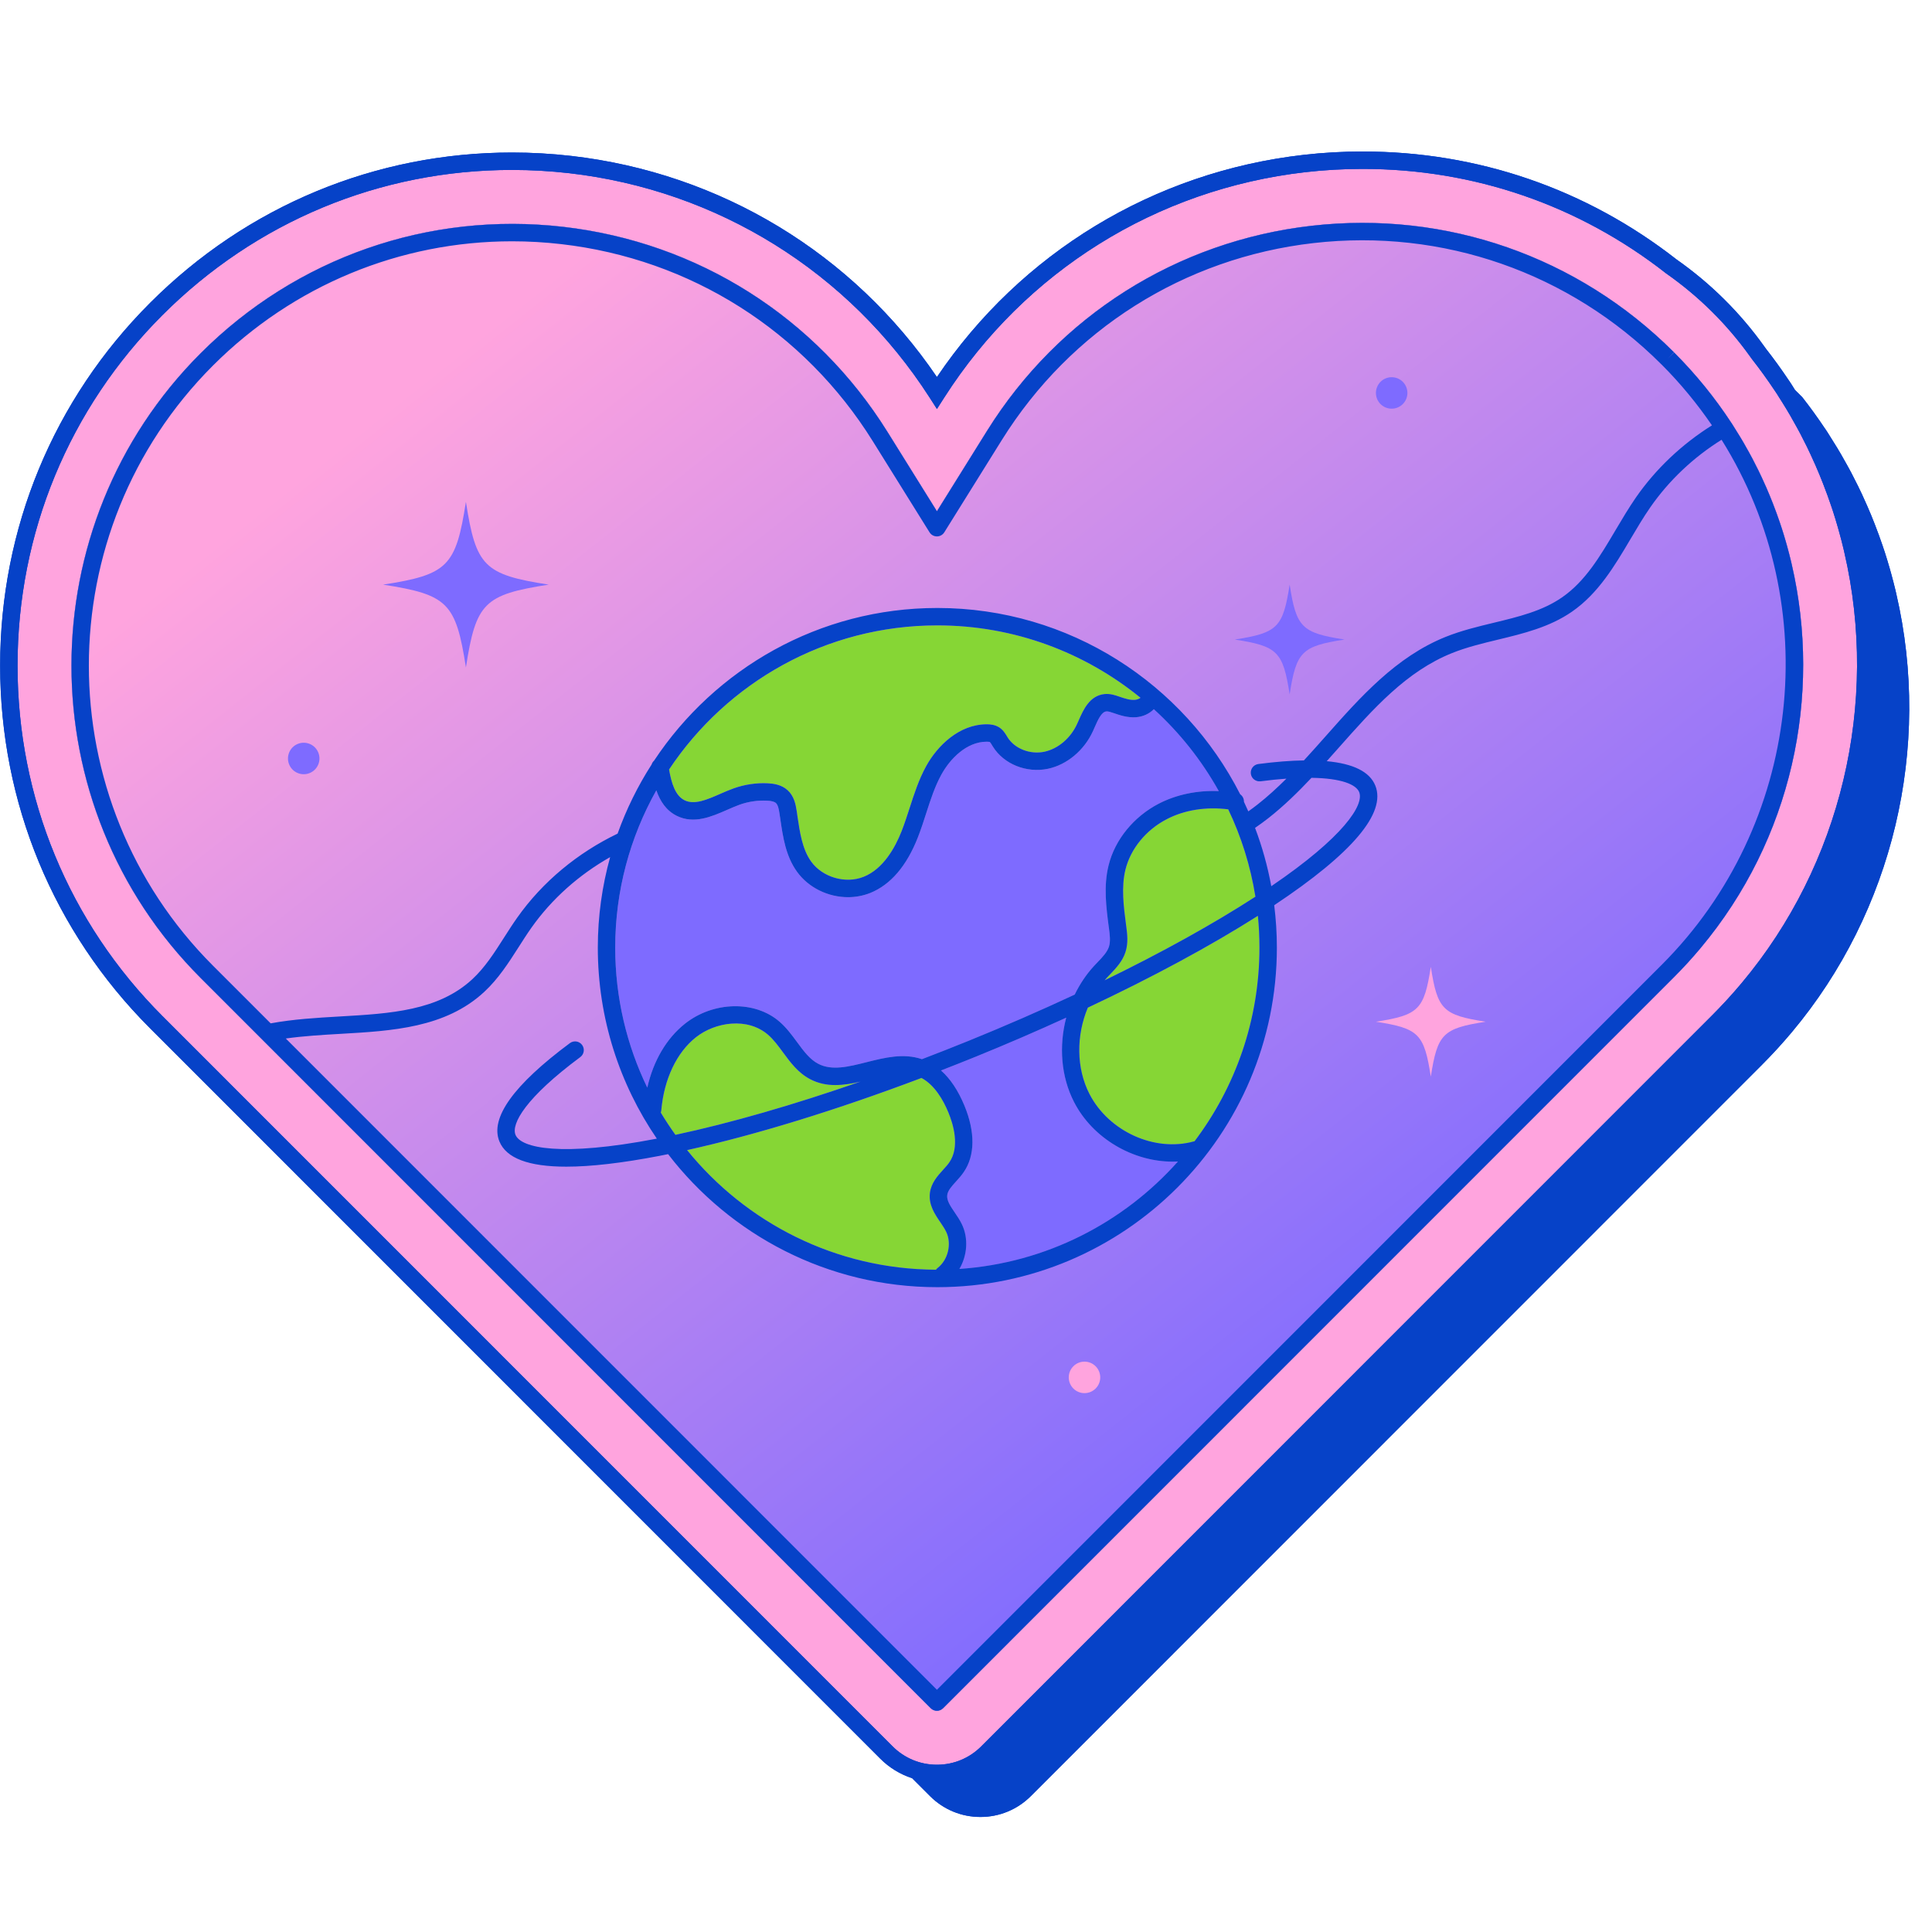 <svg xmlns="http://www.w3.org/2000/svg" xmlns:xlink="http://www.w3.org/1999/xlink" width="500" zoomAndPan="magnify" viewBox="0 0 375 375" height="500" preserveAspectRatio="xMidYMid meet" version="1.0"><defs><clipPath id="36f1ee2e07"><path d="M 0 29.406 L 371 29.406 L 371 352.656 L 0 352.656 Z M 0 29.406 " clip-rule="nonzero"/></clipPath><clipPath id="a4e2aa590c"><path d="M 13 43 L 350 43 L 350 333 L 13 333 Z M 13 43 " clip-rule="nonzero"/></clipPath><clipPath id="0ca25552a5"><path d="M 347.766 109.508 C 347.719 109.312 347.676 109.117 347.629 108.922 C 347.406 107.984 347.164 107.051 346.906 106.117 C 346.812 105.777 346.715 105.434 346.617 105.094 C 346.375 104.25 346.121 103.406 345.848 102.566 C 345.715 102.152 345.574 101.742 345.438 101.332 C 345.242 100.762 345.043 100.195 344.836 99.625 C 344.602 98.984 344.359 98.344 344.113 97.707 C 343.914 97.195 343.711 96.688 343.5 96.184 C 343.277 95.645 343.055 95.109 342.82 94.578 C 342.535 93.922 342.238 93.27 341.934 92.621 C 341.723 92.168 341.508 91.719 341.289 91.27 C 340.926 90.527 340.555 89.793 340.168 89.062 C 339.965 88.672 339.75 88.285 339.539 87.895 C 339.172 87.219 338.793 86.547 338.406 85.883 C 338.188 85.508 337.969 85.137 337.742 84.77 C 337.309 84.051 336.867 83.336 336.41 82.629 C 336.305 82.465 336.211 82.301 336.105 82.141 C 336.094 82.121 336.074 82.105 336.062 82.086 C 332.895 77.246 329.188 72.656 324.941 68.41 L 323.746 69.602 L 324.91 68.375 C 306.32 49.785 280.684 40.836 254.566 43.824 C 228.445 46.812 205.488 61.324 191.578 83.633 L 181.855 99.234 L 172.281 83.863 C 158.379 61.539 135.422 47.02 109.297 44.023 C 83.176 41.031 57.527 49.977 38.934 68.574 C 5.516 102 5.516 156.383 38.934 189.809 L 180.66 331.566 C 180.988 331.895 181.422 332.062 181.855 332.062 C 182.285 332.062 182.719 331.895 183.047 331.566 L 324.941 189.641 C 325.773 188.812 326.578 187.965 327.367 187.109 C 327.461 187.008 327.555 186.906 327.648 186.805 C 328.445 185.93 329.223 185.039 329.98 184.141 C 330.004 184.113 330.027 184.086 330.047 184.059 C 347.797 162.887 353.703 135.09 347.766 109.508 Z M 347.766 109.508 " clip-rule="nonzero"/></clipPath><linearGradient x1="84.002" gradientTransform="matrix(0.844, 0, 0, 0.845, 0.027, 29.406)" y1="-47.858" x2="410.779" gradientUnits="userSpaceOnUse" y2="364.682" id="d8f6267dc6"><stop stop-opacity="1" stop-color="rgb(100%, 64.299%, 87.099%)" offset="0"/><stop stop-opacity="1" stop-color="rgb(100%, 64.299%, 87.099%)" offset="0.125"/><stop stop-opacity="1" stop-color="rgb(100%, 64.299%, 87.099%)" offset="0.156"/><stop stop-opacity="1" stop-color="rgb(100%, 64.299%, 87.099%)" offset="0.164"/><stop stop-opacity="1" stop-color="rgb(99.728%, 64.18%, 87.167%)" offset="0.168"/><stop stop-opacity="1" stop-color="rgb(99.458%, 64.061%, 87.238%)" offset="0.172"/><stop stop-opacity="1" stop-color="rgb(99.136%, 63.919%, 87.318%)" offset="0.176"/><stop stop-opacity="1" stop-color="rgb(98.814%, 63.777%, 87.401%)" offset="0.18"/><stop stop-opacity="1" stop-color="rgb(98.492%, 63.635%, 87.483%)" offset="0.184"/><stop stop-opacity="1" stop-color="rgb(98.17%, 63.493%, 87.566%)" offset="0.188"/><stop stop-opacity="1" stop-color="rgb(97.849%, 63.351%, 87.646%)" offset="0.191"/><stop stop-opacity="1" stop-color="rgb(97.527%, 63.21%, 87.729%)" offset="0.195"/><stop stop-opacity="1" stop-color="rgb(97.205%, 63.068%, 87.811%)" offset="0.199"/><stop stop-opacity="1" stop-color="rgb(96.883%, 62.926%, 87.894%)" offset="0.203"/><stop stop-opacity="1" stop-color="rgb(96.561%, 62.784%, 87.976%)" offset="0.207"/><stop stop-opacity="1" stop-color="rgb(96.24%, 62.642%, 88.058%)" offset="0.211"/><stop stop-opacity="1" stop-color="rgb(95.918%, 62.5%, 88.139%)" offset="0.215"/><stop stop-opacity="1" stop-color="rgb(95.596%, 62.358%, 88.222%)" offset="0.219"/><stop stop-opacity="1" stop-color="rgb(95.274%, 62.216%, 88.304%)" offset="0.223"/><stop stop-opacity="1" stop-color="rgb(94.952%, 62.074%, 88.387%)" offset="0.227"/><stop stop-opacity="1" stop-color="rgb(94.63%, 61.932%, 88.467%)" offset="0.23"/><stop stop-opacity="1" stop-color="rgb(94.308%, 61.79%, 88.55%)" offset="0.234"/><stop stop-opacity="1" stop-color="rgb(93.987%, 61.649%, 88.632%)" offset="0.238"/><stop stop-opacity="1" stop-color="rgb(93.665%, 61.508%, 88.715%)" offset="0.242"/><stop stop-opacity="1" stop-color="rgb(93.343%, 61.366%, 88.795%)" offset="0.246"/><stop stop-opacity="1" stop-color="rgb(93.021%, 61.224%, 88.878%)" offset="0.25"/><stop stop-opacity="1" stop-color="rgb(92.699%, 61.082%, 88.96%)" offset="0.254"/><stop stop-opacity="1" stop-color="rgb(92.377%, 60.941%, 89.043%)" offset="0.258"/><stop stop-opacity="1" stop-color="rgb(92.055%, 60.799%, 89.124%)" offset="0.262"/><stop stop-opacity="1" stop-color="rgb(91.733%, 60.657%, 89.206%)" offset="0.266"/><stop stop-opacity="1" stop-color="rgb(91.411%, 60.515%, 89.288%)" offset="0.27"/><stop stop-opacity="1" stop-color="rgb(91.09%, 60.373%, 89.371%)" offset="0.273"/><stop stop-opacity="1" stop-color="rgb(90.768%, 60.231%, 89.453%)" offset="0.277"/><stop stop-opacity="1" stop-color="rgb(90.446%, 60.089%, 89.536%)" offset="0.281"/><stop stop-opacity="1" stop-color="rgb(90.125%, 59.947%, 89.616%)" offset="0.285"/><stop stop-opacity="1" stop-color="rgb(89.803%, 59.805%, 89.699%)" offset="0.289"/><stop stop-opacity="1" stop-color="rgb(89.481%, 59.663%, 89.781%)" offset="0.293"/><stop stop-opacity="1" stop-color="rgb(89.159%, 59.521%, 89.864%)" offset="0.297"/><stop stop-opacity="1" stop-color="rgb(88.837%, 59.38%, 89.944%)" offset="0.301"/><stop stop-opacity="1" stop-color="rgb(88.515%, 59.238%, 90.027%)" offset="0.305"/><stop stop-opacity="1" stop-color="rgb(88.193%, 59.096%, 90.109%)" offset="0.309"/><stop stop-opacity="1" stop-color="rgb(87.871%, 58.954%, 90.192%)" offset="0.312"/><stop stop-opacity="1" stop-color="rgb(87.549%, 58.812%, 90.273%)" offset="0.316"/><stop stop-opacity="1" stop-color="rgb(87.227%, 58.67%, 90.355%)" offset="0.32"/><stop stop-opacity="1" stop-color="rgb(86.905%, 58.528%, 90.437%)" offset="0.324"/><stop stop-opacity="1" stop-color="rgb(86.583%, 58.386%, 90.52%)" offset="0.328"/><stop stop-opacity="1" stop-color="rgb(86.261%, 58.244%, 90.601%)" offset="0.332"/><stop stop-opacity="1" stop-color="rgb(85.939%, 58.102%, 90.683%)" offset="0.336"/><stop stop-opacity="1" stop-color="rgb(85.617%, 57.961%, 90.765%)" offset="0.34"/><stop stop-opacity="1" stop-color="rgb(85.297%, 57.819%, 90.848%)" offset="0.344"/><stop stop-opacity="1" stop-color="rgb(84.975%, 57.677%, 90.93%)" offset="0.348"/><stop stop-opacity="1" stop-color="rgb(84.653%, 57.536%, 91.013%)" offset="0.352"/><stop stop-opacity="1" stop-color="rgb(84.331%, 57.394%, 91.093%)" offset="0.355"/><stop stop-opacity="1" stop-color="rgb(84.009%, 57.253%, 91.176%)" offset="0.359"/><stop stop-opacity="1" stop-color="rgb(83.687%, 57.111%, 91.258%)" offset="0.363"/><stop stop-opacity="1" stop-color="rgb(83.365%, 56.969%, 91.341%)" offset="0.367"/><stop stop-opacity="1" stop-color="rgb(83.043%, 56.827%, 91.422%)" offset="0.371"/><stop stop-opacity="1" stop-color="rgb(82.721%, 56.685%, 91.504%)" offset="0.375"/><stop stop-opacity="1" stop-color="rgb(82.399%, 56.543%, 91.586%)" offset="0.379"/><stop stop-opacity="1" stop-color="rgb(82.077%, 56.401%, 91.669%)" offset="0.383"/><stop stop-opacity="1" stop-color="rgb(81.755%, 56.259%, 91.75%)" offset="0.387"/><stop stop-opacity="1" stop-color="rgb(81.433%, 56.117%, 91.832%)" offset="0.391"/><stop stop-opacity="1" stop-color="rgb(81.111%, 55.975%, 91.914%)" offset="0.395"/><stop stop-opacity="1" stop-color="rgb(80.789%, 55.833%, 91.997%)" offset="0.398"/><stop stop-opacity="1" stop-color="rgb(80.467%, 55.692%, 92.078%)" offset="0.402"/><stop stop-opacity="1" stop-color="rgb(80.145%, 55.55%, 92.16%)" offset="0.406"/><stop stop-opacity="1" stop-color="rgb(79.823%, 55.408%, 92.242%)" offset="0.41"/><stop stop-opacity="1" stop-color="rgb(79.503%, 55.266%, 92.325%)" offset="0.414"/><stop stop-opacity="1" stop-color="rgb(79.181%, 55.124%, 92.407%)" offset="0.418"/><stop stop-opacity="1" stop-color="rgb(78.859%, 54.982%, 92.49%)" offset="0.422"/><stop stop-opacity="1" stop-color="rgb(78.537%, 54.84%, 92.57%)" offset="0.426"/><stop stop-opacity="1" stop-color="rgb(78.215%, 54.698%, 92.653%)" offset="0.43"/><stop stop-opacity="1" stop-color="rgb(77.893%, 54.556%, 92.735%)" offset="0.434"/><stop stop-opacity="1" stop-color="rgb(77.571%, 54.414%, 92.818%)" offset="0.438"/><stop stop-opacity="1" stop-color="rgb(77.249%, 54.272%, 92.899%)" offset="0.441"/><stop stop-opacity="1" stop-color="rgb(76.927%, 54.131%, 92.981%)" offset="0.445"/><stop stop-opacity="1" stop-color="rgb(76.605%, 53.989%, 93.063%)" offset="0.449"/><stop stop-opacity="1" stop-color="rgb(76.283%, 53.847%, 93.146%)" offset="0.453"/><stop stop-opacity="1" stop-color="rgb(75.961%, 53.705%, 93.227%)" offset="0.457"/><stop stop-opacity="1" stop-color="rgb(75.639%, 53.564%, 93.309%)" offset="0.461"/><stop stop-opacity="1" stop-color="rgb(75.317%, 53.423%, 93.391%)" offset="0.465"/><stop stop-opacity="1" stop-color="rgb(74.995%, 53.281%, 93.474%)" offset="0.469"/><stop stop-opacity="1" stop-color="rgb(74.673%, 53.139%, 93.555%)" offset="0.473"/><stop stop-opacity="1" stop-color="rgb(74.352%, 52.997%, 93.637%)" offset="0.477"/><stop stop-opacity="1" stop-color="rgb(74.03%, 52.855%, 93.719%)" offset="0.48"/><stop stop-opacity="1" stop-color="rgb(73.709%, 52.713%, 93.802%)" offset="0.484"/><stop stop-opacity="1" stop-color="rgb(73.387%, 52.571%, 93.884%)" offset="0.488"/><stop stop-opacity="1" stop-color="rgb(73.065%, 52.429%, 93.967%)" offset="0.492"/><stop stop-opacity="1" stop-color="rgb(72.743%, 52.287%, 94.048%)" offset="0.496"/><stop stop-opacity="1" stop-color="rgb(72.421%, 52.145%, 94.13%)" offset="0.5"/><stop stop-opacity="1" stop-color="rgb(72.099%, 52.003%, 94.212%)" offset="0.504"/><stop stop-opacity="1" stop-color="rgb(71.777%, 51.862%, 94.295%)" offset="0.508"/><stop stop-opacity="1" stop-color="rgb(71.455%, 51.72%, 94.376%)" offset="0.512"/><stop stop-opacity="1" stop-color="rgb(71.133%, 51.578%, 94.458%)" offset="0.516"/><stop stop-opacity="1" stop-color="rgb(70.811%, 51.436%, 94.54%)" offset="0.52"/><stop stop-opacity="1" stop-color="rgb(70.49%, 51.294%, 94.623%)" offset="0.523"/><stop stop-opacity="1" stop-color="rgb(70.168%, 51.152%, 94.704%)" offset="0.527"/><stop stop-opacity="1" stop-color="rgb(69.846%, 51.01%, 94.786%)" offset="0.531"/><stop stop-opacity="1" stop-color="rgb(69.524%, 50.868%, 94.868%)" offset="0.535"/><stop stop-opacity="1" stop-color="rgb(69.202%, 50.726%, 94.951%)" offset="0.539"/><stop stop-opacity="1" stop-color="rgb(68.88%, 50.584%, 95.032%)" offset="0.543"/><stop stop-opacity="1" stop-color="rgb(68.559%, 50.443%, 95.114%)" offset="0.547"/><stop stop-opacity="1" stop-color="rgb(68.237%, 50.301%, 95.197%)" offset="0.551"/><stop stop-opacity="1" stop-color="rgb(67.915%, 50.159%, 95.279%)" offset="0.555"/><stop stop-opacity="1" stop-color="rgb(67.593%, 50.017%, 95.361%)" offset="0.559"/><stop stop-opacity="1" stop-color="rgb(67.271%, 49.875%, 95.444%)" offset="0.562"/><stop stop-opacity="1" stop-color="rgb(66.949%, 49.733%, 95.525%)" offset="0.566"/><stop stop-opacity="1" stop-color="rgb(66.628%, 49.593%, 95.607%)" offset="0.57"/><stop stop-opacity="1" stop-color="rgb(66.306%, 49.451%, 95.689%)" offset="0.574"/><stop stop-opacity="1" stop-color="rgb(65.984%, 49.309%, 95.772%)" offset="0.578"/><stop stop-opacity="1" stop-color="rgb(65.662%, 49.167%, 95.853%)" offset="0.582"/><stop stop-opacity="1" stop-color="rgb(65.34%, 49.025%, 95.935%)" offset="0.586"/><stop stop-opacity="1" stop-color="rgb(65.018%, 48.883%, 96.017%)" offset="0.59"/><stop stop-opacity="1" stop-color="rgb(64.696%, 48.741%, 96.1%)" offset="0.594"/><stop stop-opacity="1" stop-color="rgb(64.374%, 48.599%, 96.181%)" offset="0.598"/><stop stop-opacity="1" stop-color="rgb(64.052%, 48.457%, 96.263%)" offset="0.602"/><stop stop-opacity="1" stop-color="rgb(63.73%, 48.315%, 96.346%)" offset="0.605"/><stop stop-opacity="1" stop-color="rgb(63.408%, 48.174%, 96.428%)" offset="0.609"/><stop stop-opacity="1" stop-color="rgb(63.086%, 48.032%, 96.509%)" offset="0.613"/><stop stop-opacity="1" stop-color="rgb(62.766%, 47.89%, 96.591%)" offset="0.617"/><stop stop-opacity="1" stop-color="rgb(62.444%, 47.748%, 96.674%)" offset="0.621"/><stop stop-opacity="1" stop-color="rgb(62.122%, 47.606%, 96.756%)" offset="0.625"/><stop stop-opacity="1" stop-color="rgb(61.8%, 47.464%, 96.838%)" offset="0.629"/><stop stop-opacity="1" stop-color="rgb(61.478%, 47.322%, 96.921%)" offset="0.633"/><stop stop-opacity="1" stop-color="rgb(61.156%, 47.18%, 97.002%)" offset="0.637"/><stop stop-opacity="1" stop-color="rgb(60.834%, 47.038%, 97.084%)" offset="0.641"/><stop stop-opacity="1" stop-color="rgb(60.512%, 46.896%, 97.166%)" offset="0.645"/><stop stop-opacity="1" stop-color="rgb(60.19%, 46.754%, 97.249%)" offset="0.648"/><stop stop-opacity="1" stop-color="rgb(59.868%, 46.613%, 97.33%)" offset="0.652"/><stop stop-opacity="1" stop-color="rgb(59.546%, 46.471%, 97.412%)" offset="0.656"/><stop stop-opacity="1" stop-color="rgb(59.224%, 46.329%, 97.495%)" offset="0.66"/><stop stop-opacity="1" stop-color="rgb(58.902%, 46.187%, 97.577%)" offset="0.664"/><stop stop-opacity="1" stop-color="rgb(58.58%, 46.045%, 97.658%)" offset="0.668"/><stop stop-opacity="1" stop-color="rgb(58.258%, 45.903%, 97.74%)" offset="0.672"/><stop stop-opacity="1" stop-color="rgb(57.936%, 45.761%, 97.823%)" offset="0.676"/><stop stop-opacity="1" stop-color="rgb(57.614%, 45.619%, 97.905%)" offset="0.68"/><stop stop-opacity="1" stop-color="rgb(57.292%, 45.477%, 97.986%)" offset="0.684"/><stop stop-opacity="1" stop-color="rgb(56.972%, 45.337%, 98.068%)" offset="0.688"/><stop stop-opacity="1" stop-color="rgb(56.65%, 45.195%, 98.151%)" offset="0.691"/><stop stop-opacity="1" stop-color="rgb(56.328%, 45.053%, 98.233%)" offset="0.695"/><stop stop-opacity="1" stop-color="rgb(56.006%, 44.911%, 98.315%)" offset="0.699"/><stop stop-opacity="1" stop-color="rgb(55.684%, 44.769%, 98.398%)" offset="0.703"/><stop stop-opacity="1" stop-color="rgb(55.362%, 44.627%, 98.479%)" offset="0.707"/><stop stop-opacity="1" stop-color="rgb(55.04%, 44.485%, 98.561%)" offset="0.711"/><stop stop-opacity="1" stop-color="rgb(54.718%, 44.344%, 98.643%)" offset="0.715"/><stop stop-opacity="1" stop-color="rgb(54.396%, 44.202%, 98.726%)" offset="0.719"/><stop stop-opacity="1" stop-color="rgb(54.074%, 44.06%, 98.807%)" offset="0.723"/><stop stop-opacity="1" stop-color="rgb(53.752%, 43.918%, 98.889%)" offset="0.727"/><stop stop-opacity="1" stop-color="rgb(53.43%, 43.776%, 98.972%)" offset="0.73"/><stop stop-opacity="1" stop-color="rgb(53.108%, 43.634%, 99.054%)" offset="0.734"/><stop stop-opacity="1" stop-color="rgb(52.786%, 43.492%, 99.135%)" offset="0.738"/><stop stop-opacity="1" stop-color="rgb(52.464%, 43.35%, 99.217%)" offset="0.742"/><stop stop-opacity="1" stop-color="rgb(52.142%, 43.208%, 99.3%)" offset="0.746"/><stop stop-opacity="1" stop-color="rgb(51.82%, 43.066%, 99.382%)" offset="0.75"/><stop stop-opacity="1" stop-color="rgb(51.498%, 42.925%, 99.463%)" offset="0.754"/><stop stop-opacity="1" stop-color="rgb(51.178%, 42.783%, 99.545%)" offset="0.758"/><stop stop-opacity="1" stop-color="rgb(50.856%, 42.641%, 99.628%)" offset="0.762"/><stop stop-opacity="1" stop-color="rgb(50.534%, 42.499%, 99.71%)" offset="0.766"/><stop stop-opacity="1" stop-color="rgb(50.212%, 42.357%, 99.792%)" offset="0.77"/><stop stop-opacity="1" stop-color="rgb(49.89%, 42.215%, 99.875%)" offset="0.773"/><stop stop-opacity="1" stop-color="rgb(49.644%, 42.107%, 99.937%)" offset="0.777"/><stop stop-opacity="1" stop-color="rgb(49.399%, 42%, 100%)" offset="0.781"/><stop stop-opacity="1" stop-color="rgb(49.399%, 42%, 100%)" offset="0.812"/><stop stop-opacity="1" stop-color="rgb(49.399%, 42%, 100%)" offset="0.875"/><stop stop-opacity="1" stop-color="rgb(49.399%, 42%, 100%)" offset="1"/></linearGradient><clipPath id="4018b0c307"><path d="M 0 29.406 L 371 29.406 L 371 352.656 L 0 352.656 Z M 0 29.406 " clip-rule="nonzero"/></clipPath></defs><g clip-path="url(#36f1ee2e07)"><path fill="#0642c8" d="M 368.066 115.254 L 367.902 114.539 C 367.656 113.512 367.379 112.434 367.078 111.344 C 366.969 110.953 366.859 110.566 366.746 110.164 C 366.465 109.199 366.176 108.234 365.871 107.289 C 365.746 106.902 365.617 106.516 365.484 106.129 L 365.395 105.863 C 365.172 105.215 364.941 104.562 364.715 103.93 C 364.445 103.195 364.168 102.457 363.879 101.715 C 363.652 101.137 363.422 100.562 363.188 99.988 C 362.93 99.367 362.668 98.75 362.406 98.152 C 362.078 97.402 361.742 96.656 361.391 95.902 C 361.148 95.391 360.902 94.875 360.656 94.367 C 360.242 93.523 359.816 92.684 359.367 91.828 C 359.133 91.383 358.891 90.938 358.656 90.512 C 358.234 89.738 357.801 88.969 357.359 88.211 C 357.109 87.781 356.855 87.355 356.605 86.938 C 356.109 86.117 355.602 85.301 355.078 84.488 L 355.09 84.508 C 354.977 84.32 354.859 84.133 354.727 83.926 L 354.238 83.188 L 354.203 83.148 C 352.824 81.082 351.367 79.066 349.828 77.105 L 348.398 75.68 C 348.293 75.516 348.195 75.348 348.09 75.184 C 347.965 74.98 347.84 74.777 347.691 74.547 L 347.203 73.812 L 347.102 73.672 C 345.723 71.609 344.246 69.574 342.758 67.676 L 342.422 67.211 C 337.738 60.66 332.02 54.996 325.43 50.371 C 307.883 36.656 286.801 29.406 264.457 29.406 C 260.648 29.406 256.793 29.625 252.992 30.062 C 223.941 33.387 198.16 49.051 181.855 73.184 C 165.551 49.176 139.824 33.582 110.875 30.262 C 107.07 29.828 103.203 29.605 99.391 29.605 C 72.898 29.605 47.949 39.965 29.141 58.781 C 10.367 77.559 0.027 102.566 0.027 129.191 C 0.027 155.82 10.367 180.824 29.141 199.605 L 170.859 341.355 C 172.621 343.117 174.734 344.395 177.035 345.145 L 180.5 348.605 C 183.117 351.227 186.598 352.672 190.301 352.672 C 194 352.672 197.48 351.227 200.094 348.613 L 341.984 206.688 C 342.863 205.812 343.766 204.867 344.75 203.801 L 345.066 203.457 C 345.961 202.48 346.859 201.453 347.695 200.457 L 347.812 200.32 C 367.43 176.922 374.996 145.102 368.066 115.254 Z M 368.066 115.254 " fill-opacity="1" fill-rule="nonzero"/></g><g clip-path="url(#a4e2aa590c)"><g clip-path="url(#0ca25552a5)"><path fill="url(#d8f6267dc6)" d="M 5.516 40.836 L 5.516 332.062 L 353.703 332.062 L 353.703 40.836 Z M 5.516 40.836 " fill-rule="nonzero"/></g></g><path fill="#ffa4de" d="M 277.719 187.66 C 276.43 195.977 275.383 197.023 267.066 198.316 C 275.383 199.609 276.43 200.656 277.719 208.973 C 279.012 200.656 280.059 199.609 288.371 198.316 C 280.059 197.023 279.012 195.977 277.719 187.66 Z M 277.719 187.66 " fill-opacity="1" fill-rule="nonzero"/><path fill="#ffa4de" d="M 210.5 264.293 C 208.812 264.293 207.445 265.664 207.445 267.352 C 207.445 269.039 208.812 270.406 210.5 270.406 C 212.188 270.406 213.555 269.039 213.555 267.352 C 213.555 265.664 212.188 264.293 210.5 264.293 Z M 210.5 264.293 " fill-opacity="1" fill-rule="nonzero"/><path fill="#ffa4de" d="M 357.812 106.473 C 357.574 105.473 357.301 104.418 357.004 103.348 C 356.898 102.961 356.789 102.578 356.676 102.184 C 356.402 101.238 356.121 100.293 355.82 99.363 C 355.695 98.98 355.57 98.605 355.441 98.227 L 355.352 97.965 C 355.133 97.32 354.906 96.684 354.68 96.062 C 354.418 95.336 354.145 94.613 353.859 93.883 C 353.641 93.316 353.414 92.75 353.18 92.188 C 352.93 91.578 352.676 90.973 352.414 90.383 C 352.094 89.648 351.762 88.914 351.414 88.172 C 351.18 87.668 350.938 87.164 350.695 86.664 C 350.289 85.836 349.871 85.008 349.43 84.168 C 349.199 83.734 348.961 83.297 348.73 82.879 C 348.312 82.113 347.891 81.359 347.457 80.613 C 347.211 80.195 346.961 79.773 346.715 79.363 C 346.227 78.555 345.727 77.754 345.211 76.957 L 345.66 76.66 L 345.203 76.938 C 345.098 76.766 344.992 76.594 344.867 76.402 L 344.355 75.641 C 343.004 73.617 341.559 71.621 340.055 69.703 L 339.676 69.176 C 335.203 62.926 329.746 57.523 323.453 53.109 L 323.383 53.059 C 306.43 39.793 286.055 32.785 264.457 32.785 C 260.777 32.785 257.051 32.996 253.375 33.418 C 224.484 36.723 198.934 52.668 183.281 77.164 L 181.859 79.383 L 180.438 77.168 C 164.781 52.793 139.285 36.922 110.488 33.617 C 106.812 33.199 103.078 32.984 99.391 32.984 C 73.801 32.984 49.699 42.992 31.527 61.168 C 13.395 79.309 3.406 103.469 3.406 129.191 C 3.406 154.918 13.395 179.074 31.527 197.215 L 173.25 338.965 C 175.547 341.266 178.605 342.535 181.855 342.535 C 185.105 342.535 188.16 341.27 190.453 338.973 L 332.348 197.047 C 333.219 196.176 334.109 195.246 335.066 194.207 L 335.383 193.863 C 336.238 192.93 337.129 191.91 337.957 190.922 L 338.074 190.785 C 357.352 167.793 364.789 136.543 357.977 107.188 Z M 330.047 184.059 C 330.027 184.086 330.004 184.113 329.98 184.141 C 329.223 185.039 328.445 185.93 327.648 186.805 C 327.555 186.906 327.461 187.008 327.367 187.109 C 326.578 187.965 325.773 188.812 324.941 189.641 L 183.047 331.566 C 182.719 331.895 182.285 332.062 181.855 332.062 C 181.422 332.062 180.988 331.895 180.66 331.566 L 38.934 189.809 C 5.516 156.383 5.516 102 38.934 68.574 C 57.527 49.977 83.176 41.031 109.297 44.023 C 135.422 47.02 158.379 61.539 172.281 83.863 L 181.855 99.234 L 191.578 83.633 C 205.488 61.324 228.445 46.812 254.566 43.824 C 280.684 40.836 306.32 49.785 324.91 68.375 L 323.746 69.602 L 324.941 68.41 C 329.188 72.656 332.895 77.246 336.062 82.086 C 336.074 82.105 336.094 82.121 336.105 82.141 C 336.211 82.301 336.305 82.465 336.41 82.629 C 336.867 83.336 337.309 84.051 337.742 84.77 C 337.969 85.137 338.188 85.508 338.406 85.883 C 338.793 86.547 339.172 87.219 339.539 87.895 C 339.75 88.285 339.965 88.672 340.168 89.062 C 340.555 89.793 340.926 90.527 341.289 91.27 C 341.508 91.719 341.723 92.168 341.934 92.621 C 342.238 93.27 342.535 93.922 342.82 94.578 C 343.055 95.109 343.277 95.645 343.5 96.184 C 343.711 96.688 343.914 97.195 344.113 97.707 C 344.359 98.344 344.602 98.984 344.836 99.625 C 345.043 100.195 345.242 100.762 345.438 101.332 C 345.574 101.742 345.715 102.152 345.848 102.566 C 346.121 103.406 346.375 104.25 346.617 105.094 C 346.715 105.434 346.812 105.777 346.906 106.117 C 347.164 107.051 347.406 107.984 347.629 108.922 C 347.676 109.117 347.719 109.312 347.766 109.508 C 353.703 135.09 347.797 162.887 330.047 184.059 Z M 330.047 184.059 " fill-opacity="1" fill-rule="nonzero"/><path fill="#86d635" d="M 167.023 209.938 C 163.746 210.695 160.43 211.125 157.27 209.477 C 154.914 208.25 153.422 206.223 151.977 204.254 C 151.039 202.98 150.152 201.773 149.078 200.844 C 145.078 197.387 138.812 198.375 135.078 201.332 C 131.328 204.297 128.879 209.477 128.355 215.531 C 128.34 215.676 128.305 215.809 128.254 215.945 C 129.145 217.43 130.098 218.871 131.102 220.273 C 141.777 217.992 154.043 214.457 167.023 209.938 Z M 167.023 209.938 " fill-opacity="1" fill-rule="nonzero"/><path fill="#86d635" d="M 215.473 189.117 C 215.254 189.34 215.043 189.566 214.832 189.785 C 214.684 189.945 214.555 190.113 214.414 190.277 C 225.508 184.879 235.473 179.359 243.676 174.047 C 242.723 168.07 240.926 162.375 238.398 157.09 C 234.125 156.547 229.93 157.199 226.469 159 C 222.449 161.074 219.457 164.734 218.453 168.77 C 217.602 172.191 218.098 175.969 218.578 179.609 L 218.605 179.793 C 218.789 181.223 219.027 182.996 218.469 184.75 C 217.895 186.586 216.602 187.93 215.473 189.117 Z M 215.473 189.117 " fill-opacity="1" fill-rule="nonzero"/><path fill="#86d635" d="M 132.855 155.324 C 134.781 156.285 137.215 155.223 139.781 154.098 C 140.645 153.719 141.531 153.332 142.418 153.02 C 144.512 152.266 146.801 151.93 149.02 152.039 C 150.102 152.09 151.688 152.285 152.879 153.383 C 154.113 154.504 154.434 156.059 154.645 157.438 L 154.789 158.457 C 155.254 161.602 155.727 164.844 157.449 167.234 C 159.66 170.301 164.145 171.602 167.648 170.18 C 171.457 168.652 173.754 164.504 175.012 161.305 C 175.578 159.852 176.078 158.312 176.559 156.828 C 177.43 154.125 178.332 151.328 179.758 148.727 C 181.914 144.793 186.145 140.586 191.531 140.586 C 191.539 140.586 191.539 140.586 191.547 140.586 C 192.172 140.586 193.109 140.652 193.953 141.191 C 194.707 141.676 195.129 142.383 195.441 142.898 L 195.586 143.137 C 196.953 145.324 199.949 146.496 202.711 145.914 C 205.363 145.348 207.797 143.289 209.055 140.535 C 209.164 140.305 209.266 140.07 209.375 139.824 C 210.27 137.781 211.504 134.977 214.434 134.715 C 215.516 134.621 216.453 134.941 217.211 135.203 C 218.395 135.609 219.355 135.914 220.262 135.848 C 220.691 135.812 221.086 135.652 221.375 135.441 C 210.609 126.664 196.875 121.387 181.938 121.387 C 160.227 121.387 141.074 132.52 129.867 149.359 C 130.324 151.98 131.051 154.422 132.855 155.324 Z M 132.855 155.324 " fill-opacity="1" fill-rule="nonzero"/><path fill="#86d635" d="M 231.855 221.527 C 239.766 211.055 244.461 198.031 244.461 183.926 C 244.461 181.844 244.355 179.789 244.156 177.758 C 234.926 183.621 223.645 189.703 211.148 195.582 C 208.883 200.98 208.871 207.301 211.469 212.355 C 215.211 219.602 224.094 223.656 231.703 221.555 C 231.754 221.547 231.805 221.535 231.855 221.527 Z M 231.855 221.527 " fill-opacity="1" fill-rule="nonzero"/><path fill="#86d635" d="M 181.668 246.453 C 181.762 246.328 181.871 246.211 181.996 246.109 C 184.031 244.535 184.773 241.395 183.652 239.082 C 183.363 238.488 182.953 237.879 182.52 237.238 C 181.441 235.66 180.223 233.859 180.492 231.578 C 180.73 229.621 181.973 228.25 183.07 227.043 C 183.527 226.547 183.949 226.074 184.277 225.598 C 186.348 222.586 185.039 218.219 184.066 215.887 C 183.09 213.535 181.426 210.602 178.859 209.23 C 162.457 215.43 146.75 220.27 133.363 223.234 C 144.781 237.324 162.188 246.375 181.668 246.453 Z M 181.668 246.453 " fill-opacity="1" fill-rule="nonzero"/><path fill="#7e6bff" d="M 62.008 147.223 C 62.008 147.625 61.93 148.016 61.773 148.391 C 61.617 148.766 61.398 149.094 61.113 149.383 C 60.824 149.668 60.496 149.891 60.121 150.043 C 59.746 150.199 59.355 150.277 58.949 150.277 C 58.547 150.277 58.156 150.199 57.781 150.043 C 57.406 149.891 57.078 149.668 56.789 149.383 C 56.504 149.094 56.285 148.766 56.129 148.391 C 55.973 148.016 55.895 147.625 55.895 147.223 C 55.895 146.816 55.973 146.426 56.129 146.051 C 56.285 145.676 56.504 145.348 56.789 145.059 C 57.078 144.773 57.406 144.551 57.781 144.398 C 58.156 144.242 58.547 144.164 58.949 144.164 C 59.355 144.164 59.746 144.242 60.121 144.398 C 60.496 144.551 60.824 144.773 61.113 145.059 C 61.398 145.348 61.617 145.676 61.773 146.051 C 61.93 146.426 62.008 146.816 62.008 147.223 Z M 62.008 147.223 " fill-opacity="1" fill-rule="nonzero"/><path fill="#7e6bff" d="M 90.434 129.551 C 92.383 117.004 93.961 115.426 106.504 113.477 C 93.961 111.527 92.383 109.949 90.434 97.402 C 88.484 109.949 86.906 111.527 74.363 113.477 C 86.906 115.426 88.484 117.004 90.434 129.551 Z M 90.434 129.551 " fill-opacity="1" fill-rule="nonzero"/><path fill="#7e6bff" d="M 250.32 134.785 C 251.613 126.469 252.66 125.422 260.973 124.133 C 252.66 122.84 251.613 121.793 250.32 113.477 C 249.031 121.793 247.984 122.84 239.668 124.133 C 247.984 125.422 249.031 126.469 250.32 134.785 Z M 250.32 134.785 " fill-opacity="1" fill-rule="nonzero"/><path fill="#7e6bff" d="M 273.176 76.27 C 273.176 76.676 273.098 77.066 272.945 77.438 C 272.789 77.812 272.57 78.145 272.281 78.43 C 271.996 78.719 271.664 78.938 271.289 79.094 C 270.918 79.25 270.527 79.324 270.121 79.324 C 269.715 79.324 269.328 79.25 268.953 79.094 C 268.578 78.938 268.246 78.719 267.961 78.43 C 267.676 78.145 267.453 77.812 267.297 77.438 C 267.145 77.066 267.066 76.676 267.066 76.27 C 267.066 75.863 267.145 75.477 267.297 75.102 C 267.453 74.727 267.676 74.395 267.961 74.109 C 268.246 73.824 268.578 73.602 268.953 73.445 C 269.328 73.293 269.715 73.215 270.121 73.215 C 270.527 73.215 270.918 73.293 271.289 73.445 C 271.664 73.602 271.996 73.824 272.281 74.109 C 272.57 74.395 272.789 74.727 272.945 75.102 C 273.098 75.477 273.176 75.863 273.176 76.27 Z M 273.176 76.27 " fill-opacity="1" fill-rule="nonzero"/><path fill="#7e6bff" d="M 127.395 153.406 C 122.316 162.445 119.414 172.852 119.414 183.926 C 119.414 193.656 121.652 202.879 125.637 211.105 C 126.828 205.875 129.359 201.543 132.977 198.68 C 138.473 194.34 146.512 194.16 151.285 198.293 C 152.645 199.465 153.691 200.887 154.695 202.254 C 155.969 203.984 157.168 205.625 158.824 206.484 C 161.484 207.871 164.746 207.043 168.191 206.172 C 171.723 205.285 175.371 204.367 178.945 205.586 C 181.957 204.438 184.984 203.246 188.027 202.012 C 195.137 199.121 202.035 196.113 208.602 193.047 C 209.578 191.035 210.824 189.152 212.348 187.496 C 212.574 187.262 212.805 187.016 213.031 186.777 C 213.992 185.773 214.906 184.82 215.254 183.738 C 215.574 182.691 215.406 181.391 215.254 180.234 L 215.227 180.055 C 214.711 176.094 214.172 171.996 215.176 167.961 C 216.402 162.984 220.051 158.516 224.914 155.992 C 228.359 154.211 232.402 153.383 236.566 153.551 C 233.238 147.586 228.977 142.215 223.957 137.652 C 223.098 138.531 221.863 139.113 220.504 139.215 C 218.852 139.336 217.34 138.82 216.121 138.398 C 215.617 138.227 215.102 138.051 214.738 138.086 C 213.793 138.168 213.082 139.773 212.465 141.184 C 212.348 141.445 212.238 141.691 212.129 141.938 C 210.43 145.652 207.086 148.441 203.414 149.219 C 199.242 150.094 194.852 148.332 192.723 144.926 L 192.543 144.629 C 192.418 144.418 192.223 144.098 192.121 144.031 C 192.113 144.023 191.996 143.965 191.539 143.965 C 191.539 143.965 191.539 143.965 191.531 143.965 C 187.621 143.965 184.414 147.266 182.715 150.359 C 181.449 152.672 180.629 155.199 179.77 157.867 C 179.277 159.402 178.762 160.992 178.156 162.539 C 175.977 168.094 172.867 171.727 168.918 173.324 C 167.531 173.871 166.062 174.145 164.602 174.145 C 160.785 174.145 156.969 172.344 154.703 169.211 C 152.5 166.152 151.969 162.488 151.453 158.949 L 151.301 157.934 C 151.184 157.141 151.023 156.254 150.609 155.875 C 150.312 155.602 149.738 155.449 148.852 155.41 C 147.07 155.324 145.238 155.594 143.555 156.195 C 142.781 156.473 141.984 156.828 141.141 157.191 C 138.117 158.516 134.691 160.02 131.344 158.348 C 129.293 157.316 128.129 155.52 127.395 153.406 Z M 127.395 153.406 " fill-opacity="1" fill-rule="nonzero"/><path fill="#7e6bff" d="M 228.637 225.449 C 228.301 225.465 227.961 225.473 227.617 225.473 C 219.914 225.48 212.109 220.98 208.473 213.902 C 205.934 208.969 205.508 203.023 206.953 197.527 C 201.266 200.129 195.359 202.68 189.301 205.141 C 187.074 206.043 184.859 206.918 182.648 207.777 C 184.449 209.371 185.969 211.648 187.191 214.594 C 189.309 219.711 189.27 224.309 187.055 227.508 C 186.609 228.176 186.074 228.75 185.57 229.316 C 184.707 230.27 183.957 231.09 183.855 231.977 C 183.727 233.008 184.461 234.09 185.309 235.34 C 185.797 236.047 186.297 236.793 186.691 237.609 C 188.02 240.34 187.746 243.699 186.219 246.301 C 203.051 245.152 218.074 237.324 228.637 225.449 Z M 228.637 225.449 " fill-opacity="1" fill-rule="nonzero"/><g clip-path="url(#4018b0c307)"><path fill="#0642c8" d="M 368.066 115.254 L 367.902 114.539 C 367.656 113.512 367.379 112.434 367.078 111.344 C 366.969 110.953 366.859 110.566 366.746 110.164 C 366.465 109.199 366.176 108.234 365.871 107.289 C 365.746 106.902 365.617 106.516 365.484 106.129 L 365.395 105.863 C 365.172 105.215 364.941 104.562 364.715 103.93 C 364.445 103.195 364.168 102.457 363.879 101.715 C 363.652 101.137 363.422 100.562 363.188 99.988 C 362.93 99.367 362.668 98.75 362.406 98.152 C 362.078 97.402 361.742 96.656 361.391 95.902 C 361.148 95.391 360.902 94.875 360.656 94.367 C 360.242 93.523 359.816 92.684 359.367 91.828 C 359.133 91.383 358.891 90.938 358.656 90.512 C 358.234 89.738 357.801 88.969 357.359 88.211 C 357.109 87.781 356.855 87.355 356.605 86.938 C 356.109 86.117 355.602 85.301 355.078 84.488 L 355.09 84.508 C 354.977 84.32 354.859 84.133 354.727 83.926 L 354.238 83.188 L 354.203 83.148 C 352.824 81.082 351.367 79.066 349.828 77.105 L 348.398 75.68 C 348.293 75.516 348.195 75.348 348.09 75.184 C 347.965 74.98 347.84 74.777 347.691 74.547 L 347.203 73.812 L 347.102 73.672 C 345.723 71.609 344.246 69.574 342.758 67.676 L 342.422 67.211 C 337.738 60.66 332.02 54.996 325.43 50.371 C 307.883 36.656 286.801 29.406 264.457 29.406 C 260.648 29.406 256.793 29.625 252.992 30.062 C 223.941 33.387 198.16 49.051 181.855 73.184 C 165.551 49.176 139.824 33.582 110.875 30.262 C 107.07 29.828 103.203 29.605 99.391 29.605 C 72.898 29.605 47.949 39.965 29.141 58.781 C 10.367 77.559 0.027 102.566 0.027 129.191 C 0.027 155.82 10.367 180.824 29.141 199.605 L 170.859 341.355 C 172.621 343.117 174.734 344.395 177.035 345.145 L 180.5 348.605 C 183.117 351.227 186.598 352.672 190.301 352.672 C 194 352.672 197.48 351.227 200.094 348.613 L 341.984 206.688 C 342.863 205.812 343.766 204.867 344.75 203.801 L 345.066 203.457 C 345.961 202.48 346.859 201.453 347.695 200.457 L 347.812 200.32 C 367.43 176.922 374.996 145.102 368.066 115.254 Z M 338.074 190.785 L 337.957 190.922 C 337.129 191.91 336.238 192.93 335.383 193.863 L 335.066 194.207 C 334.109 195.246 333.219 196.176 332.348 197.047 L 190.453 338.973 C 188.16 341.27 185.105 342.535 181.855 342.535 C 178.605 342.535 175.547 341.266 173.25 338.965 L 31.527 197.215 C 13.395 179.074 3.406 154.918 3.406 129.191 C 3.406 103.469 13.395 79.309 31.527 61.168 C 49.699 42.992 73.801 32.984 99.391 32.984 C 103.078 32.984 106.812 33.199 110.488 33.617 C 139.285 36.922 164.781 52.793 180.438 77.168 L 181.859 79.383 L 183.281 77.164 C 198.934 52.668 224.484 36.723 253.375 33.418 C 257.051 32.996 260.777 32.785 264.457 32.785 C 286.055 32.785 306.43 39.793 323.383 53.059 L 323.453 53.109 C 329.746 57.523 335.203 62.926 339.676 69.176 L 340.055 69.703 C 341.559 71.621 343.004 73.617 344.355 75.641 L 344.867 76.402 C 344.992 76.594 345.098 76.766 345.203 76.938 L 345.66 76.66 L 345.211 76.957 C 345.727 77.754 346.227 78.555 346.715 79.363 C 346.961 79.773 347.211 80.195 347.457 80.613 C 347.891 81.359 348.312 82.113 348.73 82.879 C 348.961 83.297 349.199 83.734 349.43 84.168 C 349.871 85.008 350.289 85.836 350.695 86.664 C 350.938 87.164 351.18 87.668 351.414 88.172 C 351.762 88.914 352.094 89.648 352.414 90.383 C 352.676 90.973 352.93 91.578 353.18 92.188 C 353.414 92.75 353.641 93.316 353.859 93.883 C 354.145 94.613 354.418 95.336 354.68 96.062 C 354.906 96.684 355.133 97.32 355.352 97.965 L 355.441 98.227 C 355.57 98.605 355.695 98.98 355.82 99.363 C 356.121 100.293 356.402 101.238 356.676 102.184 C 356.789 102.578 356.898 102.961 357.004 103.348 C 357.301 104.418 357.574 105.473 357.812 106.473 L 357.977 107.188 C 364.789 136.543 357.352 167.793 338.074 190.785 Z M 338.074 190.785 " fill-opacity="1" fill-rule="nonzero"/></g><path fill="#0642c8" d="M 347.629 108.922 C 347.406 107.984 347.164 107.051 346.906 106.117 C 346.812 105.777 346.715 105.434 346.617 105.094 C 346.375 104.25 346.121 103.406 345.848 102.566 C 345.715 102.152 345.574 101.742 345.438 101.332 C 345.242 100.762 345.043 100.195 344.836 99.625 C 344.602 98.984 344.359 98.344 344.113 97.707 C 343.914 97.195 343.711 96.688 343.5 96.184 C 343.277 95.645 343.055 95.109 342.82 94.578 C 342.535 93.922 342.238 93.27 341.934 92.621 C 341.723 92.168 341.508 91.719 341.289 91.27 C 340.926 90.527 340.555 89.793 340.168 89.062 C 339.965 88.672 339.75 88.285 339.539 87.895 C 339.172 87.219 338.793 86.547 338.406 85.883 C 338.188 85.508 337.969 85.137 337.742 84.77 C 337.309 84.051 336.867 83.336 336.41 82.629 C 336.305 82.465 336.211 82.301 336.105 82.141 C 336.094 82.121 336.074 82.105 336.062 82.086 C 332.895 77.246 329.188 72.656 324.941 68.41 L 323.746 69.602 L 324.91 68.375 C 306.32 49.785 280.684 40.836 254.566 43.824 C 228.445 46.812 205.488 61.324 191.578 83.633 L 181.855 99.234 L 172.281 83.863 C 158.379 61.539 135.422 47.02 109.297 44.023 C 83.176 41.031 57.527 49.977 38.934 68.574 C 5.516 102 5.516 156.383 38.934 189.809 L 180.66 331.566 C 180.988 331.895 181.422 332.062 181.855 332.062 C 182.285 332.062 182.719 331.895 183.047 331.566 L 324.941 189.641 C 325.773 188.812 326.578 187.965 327.367 187.109 C 327.461 187.008 327.555 186.906 327.648 186.805 C 328.445 185.93 329.223 185.039 329.98 184.141 C 330.004 184.113 330.027 184.086 330.047 184.059 C 347.797 162.887 353.703 135.09 347.766 109.508 C 347.719 109.312 347.676 109.117 347.629 108.922 Z M 41.32 187.418 C 9.223 155.312 9.223 103.07 41.324 70.965 C 56.918 55.367 77.672 46.836 99.391 46.836 C 102.547 46.836 105.73 47.016 108.914 47.383 C 134.008 50.258 156.059 64.207 169.414 85.648 L 180.422 103.32 C 180.73 103.816 181.27 104.117 181.855 104.117 C 182.438 104.117 182.98 103.816 183.289 103.32 L 194.445 85.422 C 207.809 63.988 229.859 50.051 254.949 47.18 C 280.043 44.312 304.664 52.906 322.527 70.773 L 322.559 70.801 C 326.227 74.473 329.457 78.422 332.289 82.559 C 326.469 86.207 321.387 91.004 317.539 96.551 C 316.117 98.609 314.82 100.801 313.566 102.918 C 310.551 108.02 307.699 112.84 303.176 115.961 C 299.348 118.605 294.777 119.707 289.934 120.879 C 286.836 121.625 283.633 122.398 280.602 123.617 C 270.98 127.477 264.047 135.297 257.344 142.863 C 255.949 144.438 254.535 146.027 253.09 147.594 C 250.492 147.633 247.543 147.867 244.246 148.297 C 243.32 148.418 242.668 149.266 242.789 150.191 C 242.906 151.113 243.754 151.762 244.68 151.648 C 246.5 151.41 248.156 151.246 249.688 151.137 C 247.895 152.922 246.039 154.625 244.09 156.152 C 243.504 156.613 242.906 157.055 242.297 157.488 C 242.023 156.863 241.742 156.242 241.449 155.629 C 241.465 155.047 241.188 154.496 240.723 154.176 C 229.828 132.738 207.574 118.008 181.938 118.008 C 158.992 118.008 138.762 129.809 126.953 147.645 C 126.727 147.848 126.566 148.109 126.473 148.398 C 123.793 152.57 121.574 157.066 119.875 161.805 C 112.148 165.523 105.316 171.129 100.375 178.141 C 99.484 179.402 98.648 180.715 97.836 181.984 C 95.93 184.969 94.129 187.785 91.699 190.043 C 85.074 196.195 75.781 196.73 65.945 197.297 C 61.508 197.551 56.93 197.82 52.535 198.633 Z M 186.691 237.609 C 186.297 236.793 185.797 236.047 185.309 235.34 C 184.461 234.09 183.727 233.008 183.855 231.977 C 183.957 231.09 184.707 230.27 185.57 229.316 C 186.074 228.75 186.609 228.176 187.055 227.508 C 189.27 224.309 189.309 219.711 187.191 214.594 C 185.969 211.648 184.449 209.371 182.648 207.777 C 184.859 206.918 187.074 206.043 189.301 205.141 C 195.359 202.68 201.266 200.129 206.953 197.527 C 205.508 203.023 205.934 208.969 208.473 213.902 C 212.109 220.98 219.914 225.48 227.617 225.473 C 227.961 225.473 228.301 225.465 228.637 225.449 C 218.074 237.324 203.051 245.152 186.219 246.301 C 187.746 243.699 188.02 240.34 186.691 237.609 Z M 131.344 158.348 C 134.691 160.02 138.117 158.516 141.141 157.191 C 141.984 156.828 142.781 156.473 143.555 156.195 C 145.238 155.594 147.07 155.324 148.852 155.41 C 149.738 155.449 150.312 155.602 150.609 155.875 C 151.023 156.254 151.184 157.141 151.301 157.934 L 151.453 158.949 C 151.969 162.488 152.5 166.152 154.703 169.211 C 156.969 172.344 160.785 174.145 164.602 174.145 C 166.062 174.145 167.531 173.871 168.918 173.324 C 172.867 171.727 175.977 168.094 178.156 162.539 C 178.762 160.992 179.277 159.402 179.77 157.867 C 180.629 155.199 181.449 152.672 182.715 150.359 C 184.414 147.266 187.621 143.965 191.531 143.965 C 191.539 143.965 191.539 143.965 191.539 143.965 C 191.996 143.965 192.113 144.023 192.121 144.031 C 192.223 144.098 192.418 144.418 192.543 144.629 L 192.723 144.926 C 194.852 148.332 199.242 150.094 203.414 149.219 C 207.086 148.441 210.43 145.652 212.129 141.938 C 212.238 141.691 212.348 141.445 212.465 141.184 C 213.082 139.773 213.793 138.168 214.738 138.086 C 215.102 138.051 215.617 138.227 216.121 138.398 C 217.34 138.82 218.852 139.336 220.504 139.215 C 221.863 139.113 223.098 138.531 223.957 137.652 C 228.977 142.215 233.238 147.586 236.566 153.551 C 232.402 153.383 228.359 154.211 224.914 155.992 C 220.051 158.516 216.402 162.984 215.176 167.961 C 214.172 171.996 214.711 176.094 215.227 180.055 L 215.254 180.234 C 215.406 181.391 215.574 182.691 215.254 183.738 C 214.906 184.82 213.992 185.773 213.031 186.777 C 212.805 187.016 212.574 187.262 212.348 187.496 C 210.824 189.152 209.578 191.035 208.602 193.047 C 202.035 196.113 195.137 199.121 188.027 202.012 C 184.984 203.246 181.957 204.438 178.945 205.586 C 175.371 204.367 171.723 205.285 168.191 206.172 C 164.746 207.043 161.484 207.871 158.824 206.484 C 157.168 205.625 155.969 203.984 154.695 202.254 C 153.691 200.887 152.645 199.465 151.285 198.293 C 146.512 194.16 138.473 194.34 132.977 198.68 C 129.359 201.543 126.828 205.875 125.637 211.105 C 121.652 202.879 119.414 193.656 119.414 183.926 C 119.414 172.852 122.316 162.445 127.395 153.406 C 128.129 155.52 129.293 157.316 131.344 158.348 Z M 129.867 149.359 C 141.074 132.52 160.227 121.387 181.938 121.387 C 196.875 121.387 210.609 126.664 221.375 135.441 C 221.086 135.652 220.691 135.812 220.262 135.848 C 219.355 135.914 218.395 135.609 217.211 135.203 C 216.453 134.941 215.516 134.621 214.434 134.715 C 211.504 134.977 210.27 137.781 209.375 139.824 C 209.266 140.07 209.164 140.305 209.055 140.535 C 207.797 143.289 205.363 145.348 202.711 145.914 C 199.949 146.496 196.953 145.324 195.586 143.137 L 195.441 142.898 C 195.129 142.383 194.707 141.676 193.953 141.191 C 193.109 140.652 192.172 140.586 191.547 140.586 C 191.539 140.586 191.539 140.586 191.531 140.586 C 186.145 140.586 181.914 144.793 179.758 148.727 C 178.332 151.328 177.43 154.125 176.559 156.828 C 176.078 158.312 175.578 159.852 175.012 161.305 C 173.754 164.504 171.457 168.652 167.648 170.18 C 164.145 171.602 159.66 170.301 157.449 167.234 C 155.727 164.844 155.254 161.602 154.789 158.457 L 154.645 157.438 C 154.434 156.059 154.113 154.504 152.879 153.383 C 151.688 152.285 150.102 152.09 149.02 152.039 C 146.801 151.93 144.512 152.266 142.418 153.02 C 141.531 153.332 140.645 153.719 139.781 154.098 C 137.215 155.223 134.781 156.285 132.855 155.324 C 131.051 154.422 130.324 151.98 129.867 149.359 Z M 218.605 179.793 L 218.578 179.609 C 218.098 175.969 217.602 172.191 218.453 168.77 C 219.457 164.734 222.449 161.074 226.469 159 C 229.93 157.199 234.125 156.547 238.398 157.09 C 240.926 162.375 242.723 168.07 243.676 174.047 C 235.473 179.359 225.508 184.879 214.414 190.277 C 214.555 190.113 214.684 189.945 214.832 189.785 C 215.043 189.566 215.254 189.34 215.473 189.117 C 216.602 187.93 217.895 186.586 218.469 184.75 C 219.027 182.996 218.789 181.223 218.605 179.793 Z M 128.355 215.531 C 128.879 209.477 131.328 204.297 135.078 201.332 C 138.812 198.375 145.078 197.387 149.078 200.844 C 150.152 201.773 151.039 202.98 151.977 204.254 C 153.422 206.223 154.914 208.25 157.27 209.477 C 160.43 211.125 163.746 210.695 167.023 209.938 C 154.043 214.457 141.777 217.992 131.102 220.273 C 130.098 218.871 129.145 217.43 128.254 215.945 C 128.305 215.809 128.34 215.676 128.355 215.531 Z M 178.859 209.23 C 181.426 210.602 183.09 213.535 184.066 215.887 C 185.039 218.219 186.348 222.586 184.277 225.598 C 183.949 226.074 183.527 226.547 183.07 227.043 C 181.973 228.25 180.73 229.621 180.492 231.578 C 180.223 233.859 181.441 235.66 182.52 237.238 C 182.953 237.879 183.363 238.488 183.652 239.082 C 184.773 241.395 184.031 244.535 181.996 246.109 C 181.871 246.211 181.762 246.328 181.668 246.453 C 162.188 246.375 144.781 237.324 133.363 223.234 C 146.75 220.27 162.457 215.43 178.859 209.23 Z M 211.469 212.355 C 208.871 207.301 208.883 200.98 211.148 195.582 C 223.645 189.703 234.926 183.621 244.156 177.758 C 244.355 179.789 244.461 181.844 244.461 183.926 C 244.461 198.031 239.766 211.055 231.855 221.527 C 231.805 221.535 231.754 221.547 231.703 221.555 C 224.094 223.656 215.211 219.602 211.469 212.355 Z M 243.605 160.691 C 244.484 160.086 245.344 159.465 246.176 158.812 C 249.176 156.457 251.93 153.766 254.559 150.973 C 260.434 151.055 263.227 152.293 263.816 153.746 C 264.812 156.207 260.859 162.426 246.754 172.012 C 246.039 168.109 244.98 164.324 243.605 160.691 Z M 322.555 187.254 L 181.855 327.984 L 55.473 201.574 C 58.969 201.082 62.602 200.871 66.141 200.668 C 76.141 200.094 86.48 199.5 93.996 192.52 C 96.746 189.969 98.746 186.836 100.684 183.805 C 101.473 182.566 102.289 181.285 103.137 180.086 C 107.117 174.441 112.414 169.777 118.426 166.367 C 116.875 171.961 116.035 177.844 116.035 183.926 C 116.035 197.668 120.266 210.438 127.488 221.008 C 127.449 221.016 127.41 221.027 127.375 221.031 C 108.883 224.582 101.105 222.84 100.059 220.27 C 99.191 218.133 102.039 213.047 112.633 205.18 C 113.383 204.625 113.539 203.566 112.98 202.816 C 112.426 202.07 111.367 201.91 110.617 202.469 C 99.691 210.582 95.086 217 96.93 221.539 C 98.258 224.812 102.609 226.449 109.918 226.449 C 114.695 226.449 120.73 225.75 128.012 224.352 C 128.559 224.246 129.121 224.125 129.676 224.016 C 141.734 239.703 160.672 249.84 181.938 249.84 C 218.277 249.84 247.84 220.27 247.84 183.926 C 247.84 181.141 247.66 178.398 247.324 175.703 C 262.5 165.613 269.105 157.801 266.945 152.477 C 265.859 149.797 262.688 148.223 257.516 147.746 C 258.305 146.867 259.094 145.984 259.871 145.105 C 266.613 137.5 272.98 130.316 281.859 126.754 C 284.664 125.625 287.746 124.883 290.727 124.16 C 295.656 122.973 300.75 121.742 305.094 118.742 C 310.23 115.195 313.402 109.832 316.473 104.641 C 317.695 102.57 318.961 100.434 320.316 98.477 C 323.922 93.277 328.684 88.77 334.156 85.359 C 354.355 117.609 349.594 160.207 322.555 187.254 Z M 322.555 187.254 " fill-opacity="1" fill-rule="nonzero"/></svg>
